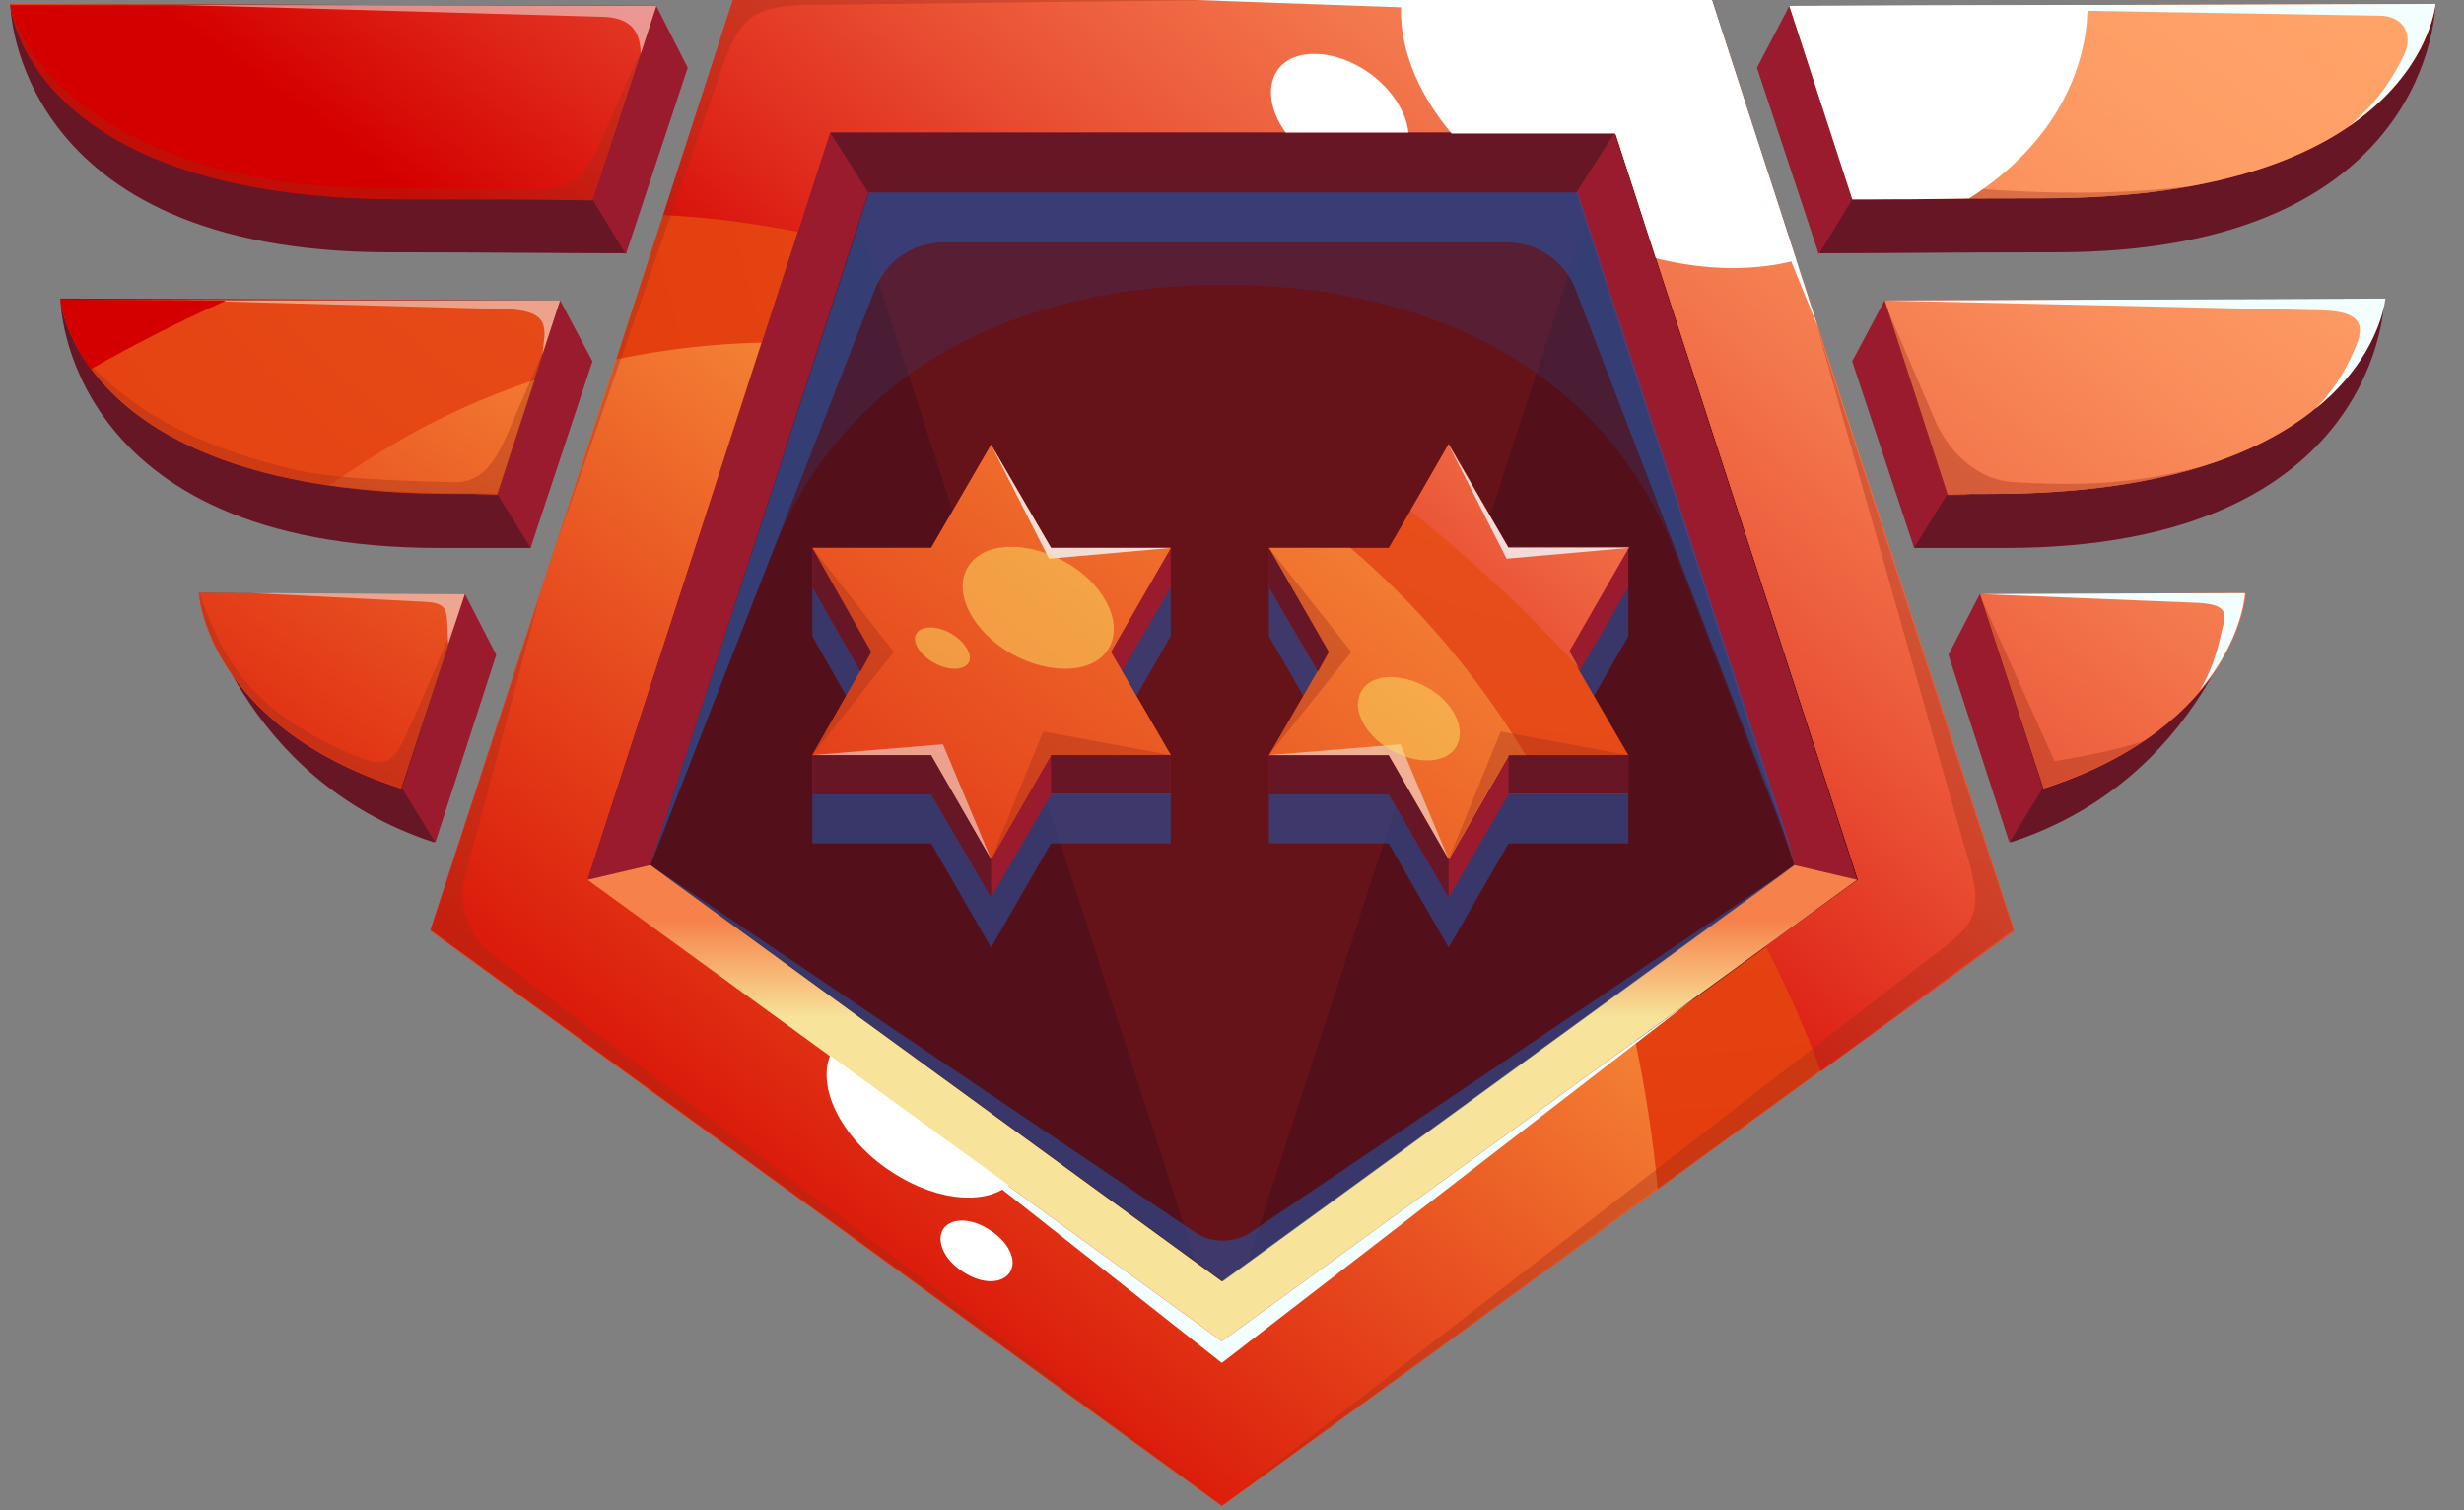 <svg width="62" height="38" viewBox="0 0 62 38" fill="none" xmlns="http://www.w3.org/2000/svg">
<rect x="0" y="0" width="62" height="38" fill="#808080" stroke="none"/>
<g id="Group">
<g id="Group_2">
<path id="Vector" d="M30.744 36.738L49.594 23.05L42.405 0.914H19.107L11.918 23.05L30.744 36.738Z" fill="#54101A"/>
<path id="Vector_2" d="M43.073 0H18.442L10.832 23.421L30.745 37.899L50.658 23.421L43.073 0ZM14.785 22.137L20.887 3.36H40.652L46.754 22.137L30.77 33.748L14.785 22.137Z" fill="url(#paint0_radial_1028_46473)"/>
<path id="Vector_3" opacity="0.3" d="M20.887 3.336L30.744 33.749L40.627 3.336H20.887Z" fill="#8C1919"/>
<path id="Vector_4" d="M43.073 0H18.442L16.688 5.411C17.775 5.46 18.911 5.608 20.072 5.831L20.887 3.36H40.652L46.755 22.137L44.432 23.817C44.951 24.829 45.42 25.867 45.816 26.954L50.683 23.421L43.073 0Z" fill="url(#paint1_radial_1028_46473)"/>
<path id="Vector_5" d="M43.073 0H18.442L16.688 5.411C17.775 5.46 18.911 5.608 20.072 5.831L20.887 3.36H40.652L46.755 22.137L44.432 23.817C44.951 24.829 45.42 25.867 45.816 26.954L50.683 23.421L43.073 0Z" fill="url(#paint2_linear_1028_46473)"/>
<path id="Vector_6" d="M41.714 29.918C41.591 28.608 41.393 27.373 41.146 26.187L30.77 33.722L14.785 22.11L19.158 8.621C17.923 8.646 16.687 8.794 15.501 9.041L10.832 23.395L30.745 37.873L41.714 29.918Z" fill="url(#paint3_linear_1028_46473)"/>
<path id="Vector_7" d="M14.785 22.137L16.366 21.767L21.851 4.843H39.664L45.149 21.767L46.73 22.137L40.627 3.336H20.887L14.785 22.137Z" fill="#9B1B2E"/>
<path id="Vector_8" opacity="0.2" d="M16.365 21.767L19.453 13.861C21.282 9.192 25.778 7.166 30.794 7.166C35.834 7.166 40.355 9.217 42.158 13.935L45.172 21.767L39.663 4.844H21.85L16.365 21.767Z" fill="#2753A0"/>
<path id="Vector_9" d="M14.785 22.136L16.366 21.766L30.745 32.241L45.149 21.766L46.73 22.136L30.745 33.748L14.785 22.136Z" fill="url(#paint4_linear_1028_46473)"/>
<path id="Vector_10" opacity="0.6" d="M16.365 21.765L22.023 7.262C22.295 6.571 22.962 6.101 23.728 6.101H37.934C38.699 6.101 39.366 6.571 39.638 7.262L45.197 21.74L39.688 4.816H21.875L16.365 21.765Z" fill="#2753A0"/>
<path id="Vector_11" d="M20.887 3.336L21.85 4.843H39.663L40.627 3.336H20.887Z" fill="#661625"/>
<path id="Vector_12" opacity="0.35" d="M13.575 15.02L11.673 22.16C11.524 22.777 11.821 23.593 12.315 23.963L30.77 37.873L10.857 23.395L13.575 15.02Z" fill="#9E2C19"/>
<path id="Vector_13" opacity="0.6" d="M16.365 21.766L30.102 31.03C30.472 31.277 31.065 31.277 31.436 31.03L45.172 21.766L30.769 32.241L16.365 21.766Z" fill="#2753A0"/>
<path id="Vector_14" opacity="0.35" d="M30.744 37.875L48.483 24.163C49.718 23.249 49.99 23.051 49.422 21.273L45.716 8.203L50.657 23.397L30.744 37.875Z" fill="#9E2C19"/>
<path id="Vector_15" d="M21.949 27.35L30.744 33.749L42.653 25.102L30.744 34.292L21.949 27.35Z" fill="#F3FEFF"/>
<path id="Vector_16" d="M30.078 0H43.073L45.742 8.227L42.579 0.445L30.078 0Z" fill="#F3FEFF"/>
<path id="Vector_17" d="M35.266 0C35.167 1.062 35.611 2.273 36.526 3.36H40.651L41.664 6.498C42.949 6.819 44.184 6.819 45.197 6.547L43.072 0H35.266Z" fill="white"/>
<path id="Vector_18" d="M20.888 26.559C20.567 27.349 21.135 28.56 22.271 29.375C23.408 30.19 24.717 30.363 25.384 29.82L20.888 26.559Z" fill="white"/>
<path id="Vector_19" d="M25.408 32.017C25.21 32.314 24.691 32.314 24.222 31.993C23.753 31.696 23.555 31.227 23.728 30.93C23.925 30.634 24.444 30.634 24.914 30.955C25.383 31.252 25.605 31.721 25.408 32.017Z" fill="white"/>
<path id="Vector_20" d="M16.514 0.147L15.748 6.373C13.97 6.373 12.463 6.348 9.794 6.348C0.307 6.348 0.258 0.098 0.258 0.098L16.514 0.147Z" fill="#661625"/>
<path id="Vector_21" d="M16.514 0.147L14.908 5.014C13.13 5.014 12.833 4.989 10.14 4.989C0.653 4.989 0.258 0.098 0.258 0.098L16.514 0.147Z" fill="url(#paint5_radial_1028_46473)"/>
<path id="Vector_22" d="M14.093 7.561L13.352 13.787C11.573 13.787 13.747 13.787 11.054 13.787C1.567 13.787 1.518 7.512 1.518 7.512L14.093 7.561Z" fill="#661625"/>
<path id="Vector_23" d="M14.093 7.56L12.512 12.452C10.733 12.452 14.093 12.427 11.425 12.427C1.938 12.427 1.518 7.535 1.518 7.535L14.093 7.56Z" fill="url(#paint6_radial_1028_46473)"/>
<path id="Vector_24" d="M11.697 14.947L5.002 14.922C5.002 14.922 6.04 19.616 10.931 21.197L11.697 14.947Z" fill="#661625"/>
<path id="Vector_25" d="M11.697 14.947L5.002 14.922C5.002 14.922 5.2 18.257 10.091 19.838L11.697 14.947Z" fill="url(#paint7_radial_1028_46473)"/>
<path id="Vector_26" d="M16.514 0.148L17.305 1.705L15.748 6.399L14.908 5.016L16.514 0.148Z" fill="#9B1B2E"/>
<path id="Vector_27" d="M14.093 7.559L14.908 9.09L13.352 13.784L12.512 12.426L14.093 7.559Z" fill="#9B1B2E"/>
<path id="Vector_28" d="M11.696 14.945L12.487 16.477L10.955 21.196L10.115 19.837L11.696 14.945Z" fill="#9B1B2E"/>
<path id="Vector_29" d="M45.025 0.147L45.791 6.373C47.57 6.373 49.077 6.348 51.745 6.348C61.233 6.348 61.282 0.098 61.282 0.098L45.025 0.147Z" fill="#661625"/>
<path id="Vector_30" d="M45.025 0.147L46.631 5.014C48.41 5.014 48.707 4.989 51.4 4.989C60.887 4.989 61.282 0.098 61.282 0.098L45.025 0.147Z" fill="url(#paint8_radial_1028_46473)"/>
<path id="Vector_31" d="M47.422 7.561L48.163 13.787C49.942 13.787 47.768 13.787 50.461 13.787C59.948 13.787 59.997 7.512 59.997 7.512L47.422 7.561Z" fill="#661625"/>
<path id="Vector_32" d="M47.422 7.56L49.003 12.452C50.782 12.452 47.422 12.427 50.09 12.427C59.577 12.427 59.997 7.535 59.997 7.535L47.422 7.56Z" fill="url(#paint9_radial_1028_46473)"/>
<path id="Vector_33" d="M49.818 14.947L56.514 14.922C56.514 14.922 55.476 19.616 50.584 21.197L49.818 14.947Z" fill="#661625"/>
<path id="Vector_34" d="M49.818 14.947L56.514 14.922C56.514 14.922 56.316 18.257 51.424 19.838L49.818 14.947Z" fill="url(#paint10_radial_1028_46473)"/>
<path id="Vector_35" d="M45.025 0.147L46.631 5.014C48.41 5.014 48.707 4.989 51.4 4.989C60.887 4.989 61.282 0.098 61.282 0.098L45.025 0.147Z" fill="url(#paint11_linear_1028_46473)"/>
<path id="Vector_36" d="M47.422 7.56L49.003 12.452C50.782 12.452 47.422 12.427 50.09 12.427C59.577 12.427 59.997 7.535 59.997 7.535L47.422 7.56Z" fill="url(#paint12_linear_1028_46473)"/>
<path id="Vector_37" d="M49.818 14.947L56.514 14.922C56.514 14.922 56.316 18.257 51.424 19.838L49.818 14.947Z" fill="url(#paint13_linear_1028_46473)"/>
<path id="Vector_38" d="M45.024 0.148L44.209 1.705L45.765 6.399L46.605 5.016L45.024 0.148Z" fill="#9B1B2E"/>
<path id="Vector_39" d="M47.421 7.559L46.605 9.09L48.162 13.784L49.002 12.426L47.421 7.559Z" fill="#9B1B2E"/>
<path id="Vector_40" d="M49.818 14.945L49.027 16.477L50.559 21.196L51.399 19.837L49.818 14.945Z" fill="#9B1B2E"/>
<path id="Vector_41" d="M16.514 0.15L0.258 0.125C0.258 0.125 0.653 5.017 10.14 5.017C12.808 5.017 13.105 5.017 14.908 5.041L16.514 0.15Z" fill="url(#paint14_linear_1028_46473)"/>
<path id="Vector_42" d="M11.697 14.947L5.002 14.922C5.002 14.922 5.2 18.257 10.091 19.838L11.697 14.947Z" fill="url(#paint15_linear_1028_46473)"/>
<path id="Vector_43" d="M12.512 12.428L13.451 9.562C12.191 9.982 10.98 10.526 9.868 11.193C9.399 11.465 8.88 11.811 8.287 12.206C9.201 12.33 10.239 12.404 11.425 12.404C14.093 12.428 10.733 12.428 12.512 12.428Z" fill="url(#paint16_linear_1028_46473)"/>
<path id="Vector_44" opacity="0.35" d="M14.02 13.638L18.17 1.705C18.59 0.494 18.911 0.173 20.196 0.124L30.745 0H18.442L14.02 13.638Z" fill="#9E2C19"/>
<path id="Vector_45" d="M34.475 1.851C33.611 1.234 32.573 1.184 32.153 1.752C31.856 2.172 31.955 2.79 32.35 3.334H35.439C35.389 2.84 35.043 2.271 34.475 1.851Z" fill="white"/>
<path id="Vector_46" opacity="0.35" fill-rule="evenodd" clip-rule="evenodd" d="M48.681 4.645C47.594 4.546 46.853 4.151 46.359 3.187L45 0.148L46.606 5.016C48.385 5.016 48.681 4.991 51.374 4.991C52.881 4.991 54.166 4.867 55.253 4.67C52.906 4.966 50.485 4.843 48.681 4.645Z" fill="#9E2C19"/>
<path id="Vector_47" opacity="0.35" fill-rule="evenodd" clip-rule="evenodd" d="M50.089 12.426C52.387 12.426 54.141 12.154 55.5 11.709C53.548 12.253 51.918 12.203 50.658 12.129C49.793 12.08 49.101 11.437 48.731 10.671L47.397 7.559L48.978 12.45C50.781 12.426 47.421 12.426 50.089 12.426Z" fill="#9E2C19"/>
<path id="Vector_48" opacity="0.35" fill-rule="evenodd" clip-rule="evenodd" d="M51.4 19.84C52.462 19.494 53.302 19.074 53.969 18.629C53.178 18.926 51.696 19.148 51.696 19.148L49.818 14.973L51.4 19.84Z" fill="#9E2C19"/>
<path id="Vector_49" opacity="0.35" d="M10.14 5.016C12.808 5.016 13.105 5.016 14.908 5.04L16.168 1.186L15.23 3.286C14.785 4.398 14.513 4.769 13.401 4.769C12.215 4.769 9.967 4.744 8.806 4.719C3.815 4.521 0.9 2.372 0.258 0.149C0.258 0.124 0.653 5.016 10.14 5.016Z" fill="#9E2C19"/>
<path id="Vector_50" opacity="0.35" d="M12.735 10.995C12.438 11.637 12.117 12.156 11.401 12.132C10.684 12.107 8.634 12.082 7.497 11.835C4.804 11.217 3.198 10.229 2.111 8.994C3.025 10.427 5.397 12.428 11.45 12.428C14.118 12.428 10.758 12.428 12.537 12.453L13.847 8.426L12.735 10.995Z" fill="#9E2C19"/>
<path id="Vector_51" opacity="0.35" d="M10.114 19.837L11.498 15.588C11.226 16.131 10.732 17.391 10.188 18.552C9.843 19.343 9.497 19.244 8.953 19.022C6.236 17.885 5.593 16.527 5.025 14.945C5 14.921 5.223 18.256 10.114 19.837Z" fill="#9E2C19"/>
<path id="Vector_52" d="M45.025 0.147L59.874 0.394C60.467 0.394 60.738 0.864 60.491 1.382C60.219 1.951 59.8 2.618 59.083 3.186C61.134 1.802 61.282 0.098 61.282 0.098L45.025 0.147Z" fill="#F3FEFF"/>
<path id="Vector_53" d="M47.422 7.561L58.391 7.808C59.676 7.833 59.454 8.376 59.132 9.043C58.935 9.463 58.638 9.908 58.268 10.279C59.898 8.969 60.022 7.512 60.022 7.512L47.422 7.561Z" fill="#F3FEFF"/>
<path id="Vector_54" d="M55.352 17.368C56.44 16.083 56.489 14.922 56.489 14.922L49.818 14.947L55.328 15.169C56.143 15.218 55.995 15.515 55.896 15.91C55.797 16.404 55.624 16.923 55.352 17.368Z" fill="#F3FEFF"/>
<path id="Vector_55" opacity="0.5" d="M4.582 0.125L16.515 0.15L16.12 1.36C16.12 0.743 15.823 0.421 15.107 0.421L4.582 0.125Z" fill="#F3FAFF"/>
<path id="Vector_56" opacity="0.5" d="M4.582 7.559H14.094L13.649 8.917L13.698 8.473C13.723 8.053 13.575 7.83 12.809 7.781L4.582 7.559Z" fill="#F3FAFF"/>
<path id="Vector_57" opacity="0.5" d="M6.311 14.922L11.696 14.947L11.276 16.207L11.252 15.614C11.227 15.293 11.153 15.169 10.708 15.144L6.311 14.922Z" fill="#F3FAFF"/>
<path id="Vector_58" opacity="0.6" d="M27.952 18.627L29.459 16.008V14.773L26.445 16.008L24.938 13.414L23.431 16.008L20.441 14.773V16.008L21.924 18.627L20.441 19.986V21.221H23.431L24.938 23.84L26.445 21.221H29.459V19.986L27.952 18.627Z" fill="#2753A0"/>
<path id="Vector_59" d="M27.952 17.369L29.459 14.775V13.787L26.445 14.775L24.938 12.156L23.431 14.775L20.441 13.787V14.775L21.924 17.369L20.441 19V19.988H23.431L24.938 22.582L26.445 19.988H29.459V19L27.952 17.369Z" fill="#9B1B2E"/>
<path id="Vector_60" d="M27.952 16.404L29.459 13.786H26.445L24.938 11.191L23.431 13.786H20.441L21.924 16.404L20.441 18.998H23.431L24.938 21.617L26.445 18.998H29.459L27.952 16.404Z" fill="url(#paint17_radial_1028_46473)"/>
<path id="Vector_61" d="M27.952 16.404L29.459 13.786H26.445L24.938 11.191L23.431 13.786H20.441L21.924 16.404L20.441 18.998H23.431L24.938 21.617L26.445 18.998H29.459L27.952 16.404Z" fill="url(#paint18_linear_1028_46473)"/>
<path id="Vector_62" d="M29.459 19H26.445V19.963H29.459V19Z" fill="#661625"/>
<path id="Vector_63" d="M23.431 19.988L24.938 22.582V21.619L23.431 19H20.441V19.988H23.431Z" fill="#661625"/>
<path id="Vector_64" d="M20.441 13.785L21.924 16.404L21.652 16.898L20.441 14.773V13.785Z" fill="#661625"/>
<path id="Vector_65" opacity="0.35" d="M20.441 13.785L22.492 16.404L20.441 18.998L21.924 16.404L20.441 13.785Z" fill="#9E2C19"/>
<path id="Vector_66" opacity="0.8" d="M24.939 11.191L26.397 14.057L29.461 13.786H26.447L24.939 11.191Z" fill="#F3FAFF"/>
<path id="Vector_67" opacity="0.5" d="M20.441 18.998L23.727 18.727L24.938 21.617L23.431 18.998H20.441Z" fill="#F3FAFF"/>
<path id="Vector_68" opacity="0.35" d="M24.939 21.618L26.249 18.406L29.461 18.999H26.447L24.939 21.618Z" fill="#9E2C19"/>
<path id="Vector_69" opacity="0.5" d="M27.903 16.306C27.533 16.948 26.446 16.997 25.457 16.454C24.469 15.886 23.975 14.922 24.346 14.28C24.716 13.637 25.803 13.588 26.792 14.132C27.78 14.675 28.274 15.663 27.903 16.306Z" fill="#FCE265"/>
<path id="Vector_70" opacity="0.5" d="M24.37 16.678C24.246 16.876 23.851 16.876 23.505 16.678C23.134 16.481 22.937 16.135 23.06 15.937C23.184 15.74 23.579 15.74 23.925 15.937C24.271 16.135 24.493 16.481 24.37 16.678Z" fill="#FCE265"/>
<path id="Vector_71" opacity="0.6" d="M39.465 18.627L40.972 16.008V14.773L37.958 16.008L36.451 13.414L34.944 16.008L31.93 14.773V16.008L33.437 18.627L31.93 19.986V21.221H34.944L36.451 23.84L37.958 21.221H40.972V19.986L39.465 18.627Z" fill="#2753A0"/>
<path id="Vector_72" d="M39.465 17.369L40.972 14.775V13.787L37.958 14.775L36.451 12.156L34.944 14.775L31.93 13.787V14.775L33.437 17.369L31.93 19V19.988H34.944L36.451 22.582L37.958 19.988H40.972V19L39.465 17.369Z" fill="#9B1B2E"/>
<path id="Vector_73" d="M39.465 16.404L40.972 13.786H37.958L36.451 11.191L34.944 13.786H31.93L33.437 16.404L31.93 18.998H34.944L36.451 21.617L37.958 18.998H40.972L39.465 16.404Z" fill="url(#paint19_radial_1028_46473)"/>
<path id="Vector_74" d="M33.98 13.785H31.93L33.437 16.404L31.93 19.023H34.944L36.451 21.642L37.958 19.023H38.403C37.167 16.972 35.66 15.218 33.98 13.785Z" fill="url(#paint20_linear_1028_46473)"/>
<path id="Vector_75" d="M37.959 13.787L36.452 11.168L35.488 12.848C36.995 14.059 38.428 15.368 39.738 16.826L39.491 16.381L40.998 13.762H37.959V13.787Z" fill="url(#paint21_linear_1028_46473)"/>
<path id="Vector_76" d="M40.973 19H37.959V19.963H40.973V19Z" fill="#661625"/>
<path id="Vector_77" d="M34.944 19.988L36.451 22.582V21.619L34.944 19H31.93V19.988H34.944Z" fill="#661625"/>
<path id="Vector_78" d="M31.93 13.785L33.437 16.404L33.165 16.898L31.93 14.773V13.785Z" fill="#661625"/>
<path id="Vector_79" opacity="0.35" d="M31.93 13.785L34.005 16.404L31.93 18.998L33.437 16.404L31.93 13.785Z" fill="#9E2C19"/>
<path id="Vector_80" opacity="0.8" d="M36.451 11.191L37.909 14.057L40.972 13.786H37.958L36.451 11.191Z" fill="#F3FAFF"/>
<path id="Vector_81" opacity="0.5" d="M31.93 18.998L35.24 18.727L36.451 21.617L34.944 18.998H31.93Z" fill="#F3FAFF"/>
<path id="Vector_82" opacity="0.35" d="M36.451 21.618L37.761 18.406L40.972 18.999H37.958L36.451 21.618Z" fill="#9E2C19"/>
<path id="Vector_83" opacity="0.5" d="M36.649 18.776C36.402 19.22 35.661 19.245 34.994 18.874C34.327 18.479 34.006 17.837 34.253 17.392C34.5 16.947 35.241 16.923 35.908 17.293C36.575 17.664 36.896 18.331 36.649 18.776Z" fill="#FCE265"/>
<path id="Vector_84" d="M46.607 5.017C47.867 5.017 48.385 5.017 49.547 4.992C51.227 3.93 52.338 2.373 52.511 0.545C52.511 0.397 52.536 0.249 52.536 0.125L45.025 0.15L46.607 5.017Z" fill="white"/>
</g>
<path id="Vector_85" d="M1.518 7.535C1.518 7.535 1.592 8.326 2.283 9.289C3.321 8.696 4.482 8.103 5.693 7.56L1.518 7.535Z" fill="url(#paint22_linear_1028_46473)"/>
</g>
<defs>
<radialGradient id="paint0_radial_1028_46473" cx="0" cy="0" r="1" gradientUnits="userSpaceOnUse" gradientTransform="translate(41.401 1.256) scale(31.602 31.602)">
<stop offset="0.014" stop-color="#E85621"/>
<stop offset="1" stop-color="#E33A0B"/>
</radialGradient>
<radialGradient id="paint1_radial_1028_46473" cx="0" cy="0" r="1" gradientUnits="userSpaceOnUse" gradientTransform="translate(47.151 -3.047) scale(43.72 43.72)">
<stop offset="0.014" stop-color="#E85621"/>
<stop offset="1" stop-color="#E33A0B"/>
</radialGradient>
<linearGradient id="paint2_linear_1028_46473" x1="49.038" y1="-6.157" x2="29.221" y2="18.287" gradientUnits="userSpaceOnUse">
<stop stop-color="#FFA369"/>
<stop offset="0.132" stop-color="#FE9E66"/>
<stop offset="0.293" stop-color="#FA8F5C"/>
<stop offset="0.468" stop-color="#F3764C"/>
<stop offset="0.655" stop-color="#EA5436"/>
<stop offset="0.848" stop-color="#DF281A"/>
<stop offset="1" stop-color="#D40000"/>
</linearGradient>
<linearGradient id="paint3_linear_1028_46473" x1="17.481" y1="33.433" x2="34.805" y2="11.718" gradientUnits="userSpaceOnUse">
<stop stop-color="#D40000"/>
<stop offset="1" stop-color="#FFAF47"/>
</linearGradient>
<linearGradient id="paint4_linear_1028_46473" x1="30.757" y1="19.005" x2="30.757" y2="25.606" gradientUnits="userSpaceOnUse">
<stop offset="0.628" stop-color="#F7814A"/>
<stop offset="1" stop-color="#F7E399"/>
</linearGradient>
<radialGradient id="paint5_radial_1028_46473" cx="0" cy="0" r="1" gradientUnits="userSpaceOnUse" gradientTransform="translate(21.942 -4.955) scale(35.074 35.074)">
<stop offset="0.014" stop-color="#E85621"/>
<stop offset="1" stop-color="#E33A0B"/>
</radialGradient>
<radialGradient id="paint6_radial_1028_46473" cx="0" cy="0" r="1" gradientUnits="userSpaceOnUse" gradientTransform="translate(21.942 -4.954) scale(35.074 35.074)">
<stop offset="0.014" stop-color="#E85621"/>
<stop offset="1" stop-color="#E33A0B"/>
</radialGradient>
<radialGradient id="paint7_radial_1028_46473" cx="0" cy="0" r="1" gradientUnits="userSpaceOnUse" gradientTransform="translate(21.943 -4.955) scale(35.074 35.074)">
<stop offset="0.014" stop-color="#E85621"/>
<stop offset="1" stop-color="#E33A0B"/>
</radialGradient>
<radialGradient id="paint8_radial_1028_46473" cx="0" cy="0" r="1" gradientUnits="userSpaceOnUse" gradientTransform="translate(43.223 0.74) scale(36.247 36.247)">
<stop offset="0.014" stop-color="#E85621"/>
<stop offset="1" stop-color="#E33A0B"/>
</radialGradient>
<radialGradient id="paint9_radial_1028_46473" cx="0" cy="0" r="1" gradientUnits="userSpaceOnUse" gradientTransform="translate(43.223 0.741) scale(36.247 36.247)">
<stop offset="0.014" stop-color="#E85621"/>
<stop offset="1" stop-color="#E33A0B"/>
</radialGradient>
<radialGradient id="paint10_radial_1028_46473" cx="0" cy="0" r="1" gradientUnits="userSpaceOnUse" gradientTransform="translate(43.223 0.741) scale(36.247 36.247)">
<stop offset="0.014" stop-color="#E85621"/>
<stop offset="1" stop-color="#E33A0B"/>
</radialGradient>
<linearGradient id="paint11_linear_1028_46473" x1="55.187" y1="-2.297" x2="36.024" y2="23.749" gradientUnits="userSpaceOnUse">
<stop stop-color="#FFA369"/>
<stop offset="0.132" stop-color="#FE9E66"/>
<stop offset="0.293" stop-color="#FA8F5C"/>
<stop offset="0.468" stop-color="#F3764C"/>
<stop offset="0.655" stop-color="#EA5436"/>
<stop offset="0.848" stop-color="#DF281A"/>
<stop offset="1" stop-color="#D40000"/>
</linearGradient>
<linearGradient id="paint12_linear_1028_46473" x1="59.091" y1="0.576" x2="39.928" y2="26.622" gradientUnits="userSpaceOnUse">
<stop stop-color="#FFA369"/>
<stop offset="0.132" stop-color="#FE9E66"/>
<stop offset="0.293" stop-color="#FA8F5C"/>
<stop offset="0.468" stop-color="#F3764C"/>
<stop offset="0.655" stop-color="#EA5436"/>
<stop offset="0.848" stop-color="#DF281A"/>
<stop offset="1" stop-color="#D40000"/>
</linearGradient>
<linearGradient id="paint13_linear_1028_46473" x1="62.32" y1="2.951" x2="43.156" y2="28.997" gradientUnits="userSpaceOnUse">
<stop stop-color="#FFA369"/>
<stop offset="0.132" stop-color="#FE9E66"/>
<stop offset="0.293" stop-color="#FA8F5C"/>
<stop offset="0.468" stop-color="#F3764C"/>
<stop offset="0.655" stop-color="#EA5436"/>
<stop offset="0.848" stop-color="#DF281A"/>
<stop offset="1" stop-color="#D40000"/>
</linearGradient>
<linearGradient id="paint14_linear_1028_46473" x1="26.626" y1="-23.309" x2="7.462" y2="2.737" gradientUnits="userSpaceOnUse">
<stop stop-color="#FFA369"/>
<stop offset="0.132" stop-color="#FE9E66"/>
<stop offset="0.293" stop-color="#FA8F5C"/>
<stop offset="0.468" stop-color="#F3764C"/>
<stop offset="0.655" stop-color="#EA5436"/>
<stop offset="0.848" stop-color="#DF281A"/>
<stop offset="1" stop-color="#D40000"/>
</linearGradient>
<linearGradient id="paint15_linear_1028_46473" x1="2.673" y1="24.74" x2="17.545" y2="2.353" gradientUnits="userSpaceOnUse">
<stop stop-color="#D40000"/>
<stop offset="1" stop-color="#FFAF47"/>
</linearGradient>
<linearGradient id="paint16_linear_1028_46473" x1="2.308" y1="24.5" x2="17.18" y2="2.113" gradientUnits="userSpaceOnUse">
<stop stop-color="#D40000"/>
<stop offset="1" stop-color="#FFAF47"/>
</linearGradient>
<radialGradient id="paint17_radial_1028_46473" cx="0" cy="0" r="1" gradientUnits="userSpaceOnUse" gradientTransform="translate(40.758 2.956) scale(37.159)">
<stop offset="0.014" stop-color="#E85621"/>
<stop offset="1" stop-color="#E33A0B"/>
</radialGradient>
<linearGradient id="paint18_linear_1028_46473" x1="14.23" y1="30.939" x2="35.747" y2="1.748" gradientUnits="userSpaceOnUse">
<stop stop-color="#D40000"/>
<stop offset="1" stop-color="#FFAF47"/>
</linearGradient>
<radialGradient id="paint19_radial_1028_46473" cx="0" cy="0" r="1" gradientUnits="userSpaceOnUse" gradientTransform="translate(40.758 2.956) scale(37.159 37.159)">
<stop offset="0.014" stop-color="#E85621"/>
<stop offset="1" stop-color="#E33A0B"/>
</radialGradient>
<linearGradient id="paint20_linear_1028_46473" x1="20.852" y1="35.82" x2="42.369" y2="6.629" gradientUnits="userSpaceOnUse">
<stop stop-color="#D40000"/>
<stop offset="1" stop-color="#FFAF47"/>
</linearGradient>
<linearGradient id="paint21_linear_1028_46473" x1="47.584" y1="3.364" x2="32" y2="20.847" gradientUnits="userSpaceOnUse">
<stop stop-color="#FFA369"/>
<stop offset="0.132" stop-color="#FE9E66"/>
<stop offset="0.293" stop-color="#FA8F5C"/>
<stop offset="0.468" stop-color="#F3764C"/>
<stop offset="0.655" stop-color="#EA5436"/>
<stop offset="0.848" stop-color="#DF281A"/>
<stop offset="1" stop-color="#D40000"/>
</linearGradient>
<linearGradient id="paint22_linear_1028_46473" x1="26.416" y1="-23.464" x2="7.252" y2="2.581" gradientUnits="userSpaceOnUse">
<stop stop-color="#FFA369"/>
<stop offset="0.132" stop-color="#FE9E66"/>
<stop offset="0.293" stop-color="#FA8F5C"/>
<stop offset="0.468" stop-color="#F3764C"/>
<stop offset="0.655" stop-color="#EA5436"/>
<stop offset="0.848" stop-color="#DF281A"/>
<stop offset="1" stop-color="#D40000"/>
</linearGradient>
</defs>
</svg>
